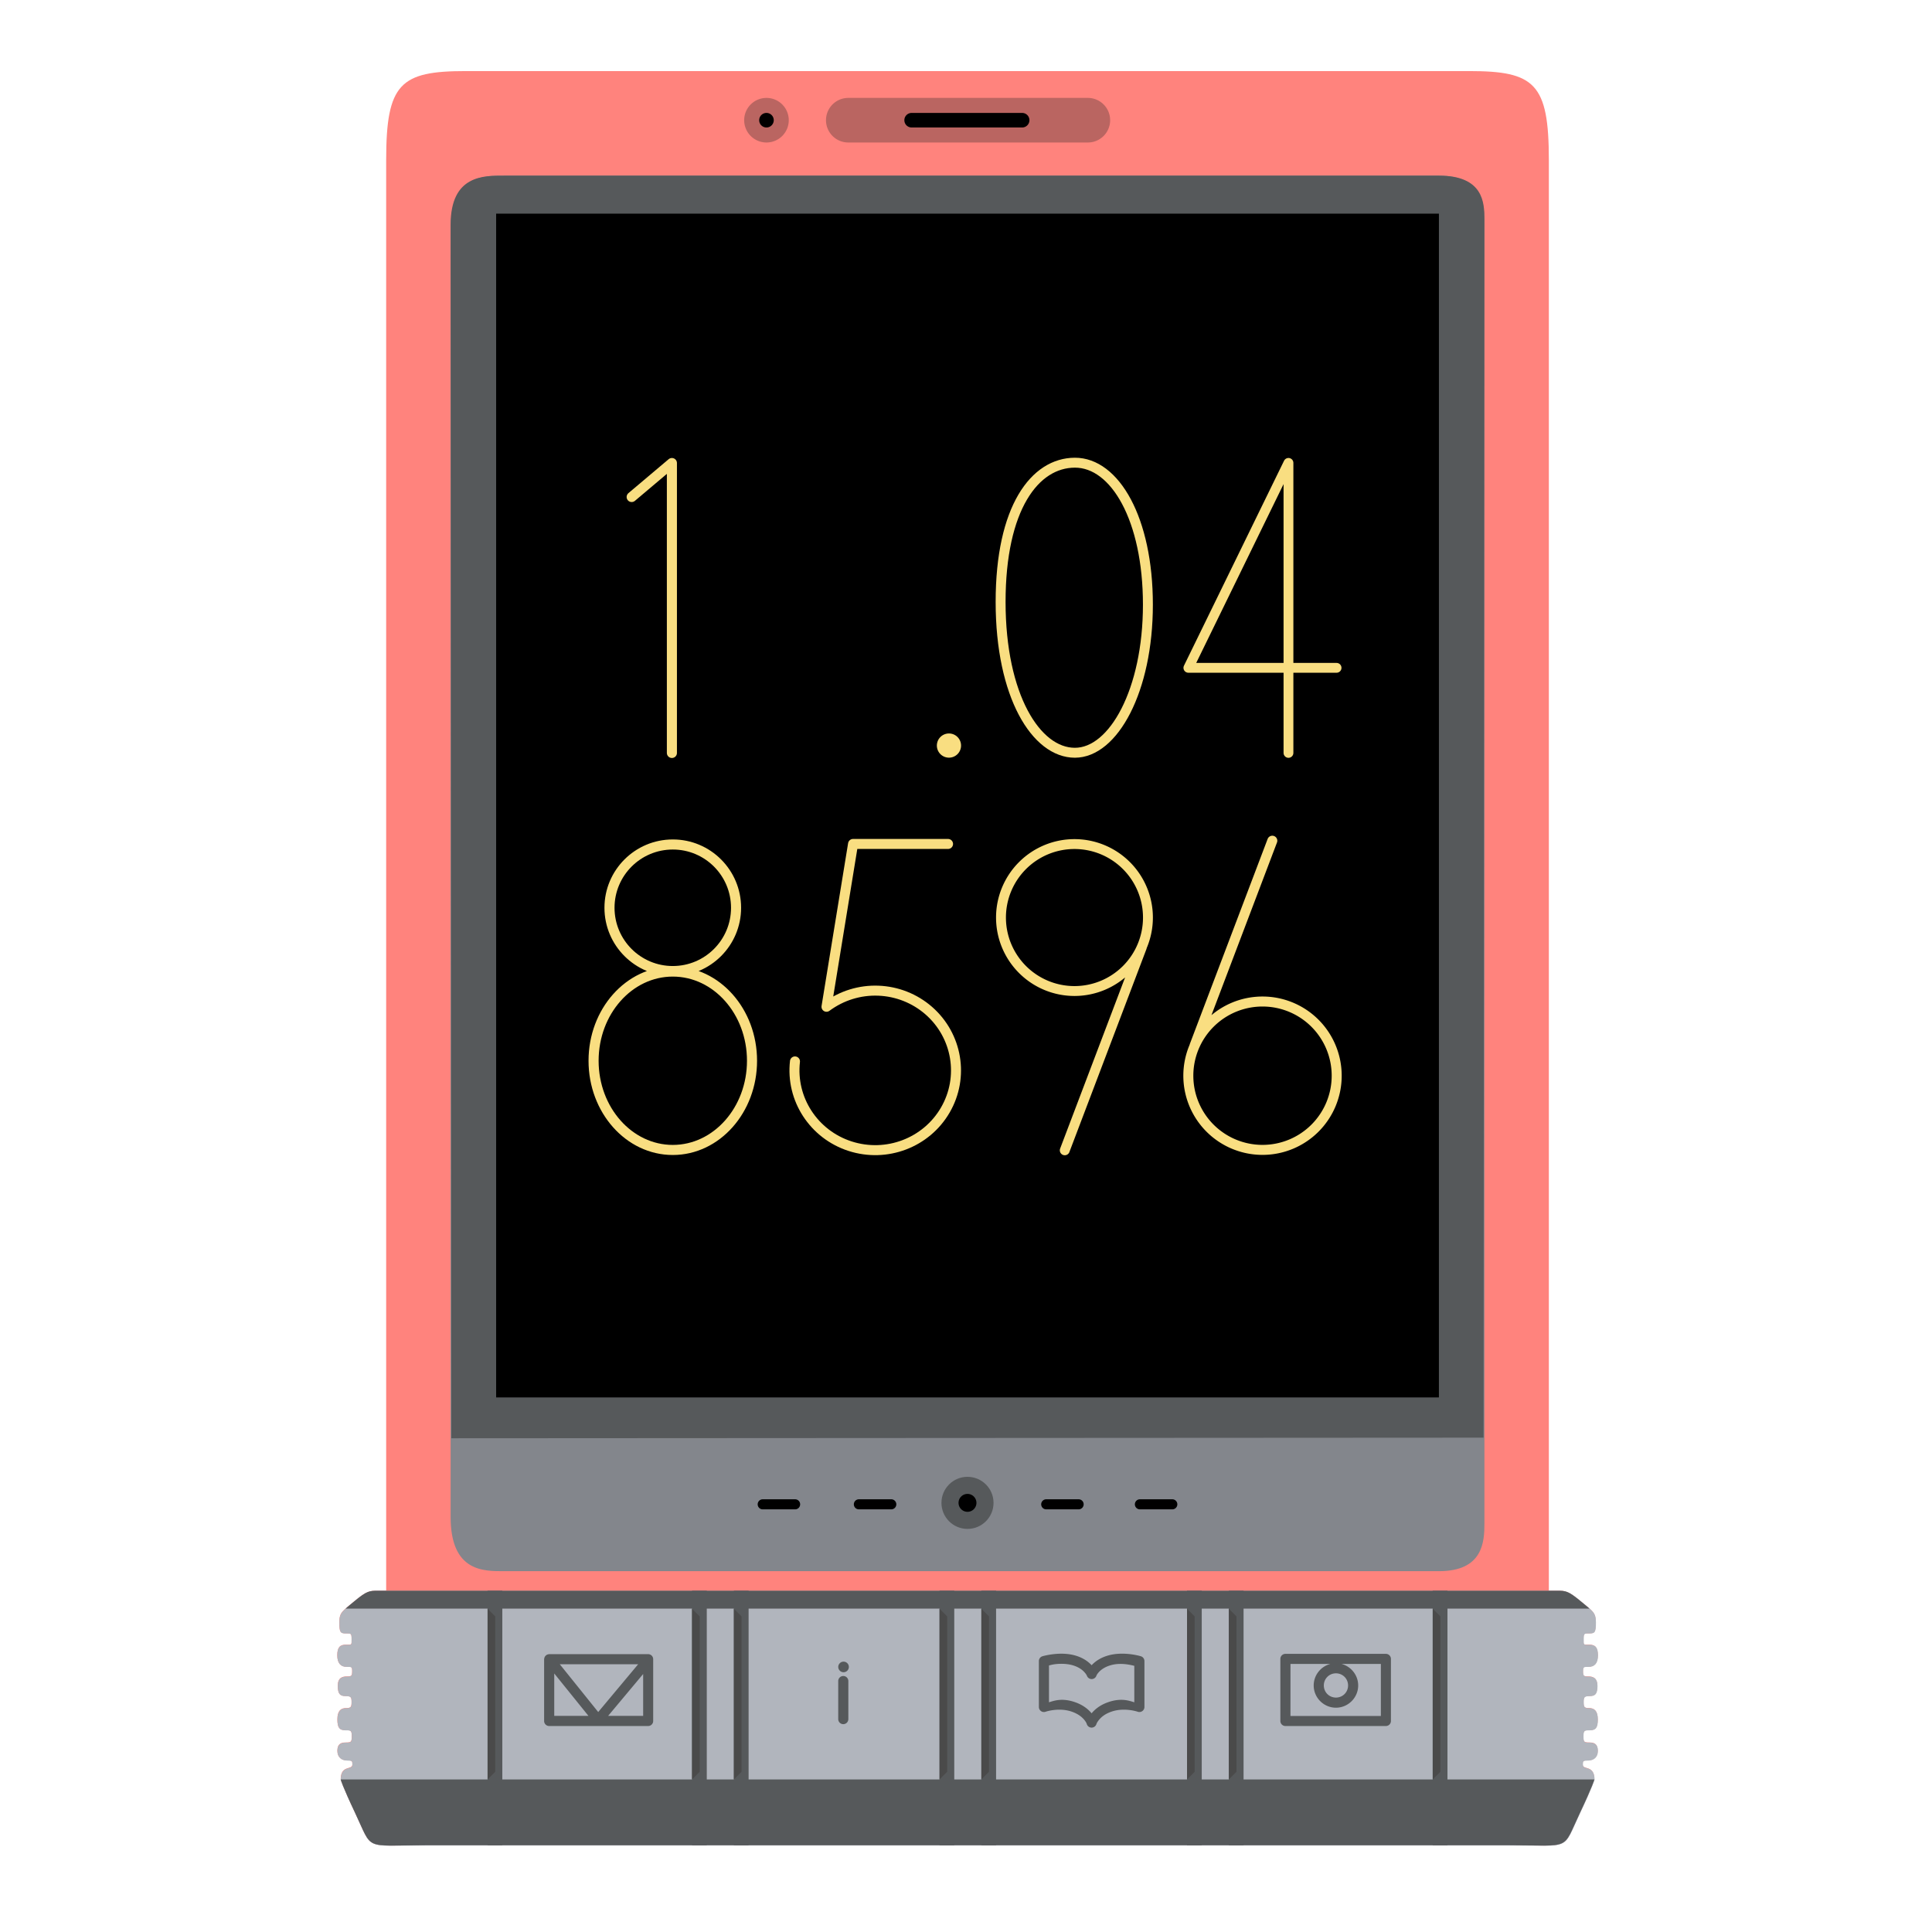 <?xml version="1.0" encoding="UTF-8" standalone="no"?>
<!-- Created with Inkscape (http://www.inkscape.org/) -->

<svg
   width="192"
   height="192"
   viewBox="0 0 50.8 50.8"
   version="1.1"
   id="svg1"
   xml:space="preserve"
   xmlns="http://www.w3.org/2000/svg"
   xmlns:svg="http://www.w3.org/2000/svg"><defs
     id="defs1"><style
       id="style1">.a{fill:none;stroke:#b1b5bd;stroke-linecap:round;stroke-linejoin:round;isolation:isolate;opacity:0.63;}</style></defs><g
     id="layer1"><path
       id="path1"
       style="display:inline;fill:#ff837d;stroke:none;stroke-width:1;stroke-linecap:round;stroke-linejoin:round"
       d="m 149.825,183.091 c 6.168,0 5.15,0.571 6.928,-3.188 1.286,-2.719 1.443,-3.338 1.443,-3.338 0,-1.488 -1.158,-0.909 -1.158,-1.488 0,-0.351 -3.3e-4,-0.412 0.537,-0.412 0.537,0 0.951,-0.331 0.951,-0.951 0,-0.62 -0.289,-0.826 -0.826,-0.826 -0.537,0 -0.6,-0.042 -0.6,-0.621 0,-0.579 0.083,-0.6 0.641,-0.6 0.558,0 0.785,-0.227 0.785,-1.074 0,-0.847 -0.352,-1.117 -0.848,-1.117 -0.496,0 -0.557,-0.104 -0.557,-0.6 0,-0.496 0.06,-0.598 0.598,-0.598 0.537,0 0.766,-0.208 0.766,-1.014 0,-0.806 -0.455,-0.93 -0.91,-0.93 -0.455,0 -0.516,-0.063 -0.516,-0.518 0,-0.455 0.044,-0.441 0.57,-0.441 0.526,0 0.906,-0.322 0.906,-1.141 0,-0.819 -0.292,-1.053 -0.877,-1.053 -0.585,0 -0.541,0.059 -0.541,-0.541 0,-0.6 0.043,-0.578 0.576,-0.578 0.533,0 0.637,-0.11 0.637,-1.104 0,-0.994 -0.321,-1.11 -1.52,-2.104 -1.199,-0.994 -1.463,-1.023 -2.311,-1.023 h -0.818 V 15.88 c 0,-7.6 -1.403,-8.828 -7.893,-8.828 H 46.21 c -6.49,0 -7.893,1.228 -7.893,8.828 V 157.833 h -0.818 c -0.848,0 -1.112,0.029 -2.311,1.023 -1.199,0.994 -1.52,1.11 -1.52,2.104 0,0.994 0.104,1.104 0.637,1.104 0.533,0 0.578,-0.022 0.578,0.578 0,0.6 0.042,0.541 -0.543,0.541 -0.585,0 -0.877,0.234 -0.877,1.053 0,0.819 0.38,1.141 0.906,1.141 0.526,0 0.57,-0.013 0.57,0.441 0,0.455 -0.061,0.518 -0.516,0.518 -0.455,0 -0.91,0.124 -0.91,0.93 0,0.806 0.228,1.014 0.766,1.014 0.537,0 0.6,0.102 0.6,0.598 0,0.496 -0.063,0.6 -0.559,0.6 -0.496,0 -0.848,0.27 -0.848,1.117 0,0.848 0.227,1.074 0.785,1.074 0.558,0 0.641,0.021 0.641,0.6 0,0.579 -0.062,0.621 -0.6,0.621 -0.537,0 -0.826,0.206 -0.826,0.826 0,0.62 0.414,0.951 0.951,0.951 0.537,0 0.537,0.061 0.537,0.412 0,0.579 -1.158,-1e-5 -1.158,1.488 0,0 0.157,0.619 1.443,3.338 1.778,3.758 0.762,3.188 6.93,3.188 z"
       transform="scale(0.265)" /><g
       id="g18"
       style="display:inline"
       transform="scale(0.265)"><path
         id="path3"
         style="display:inline;fill:#83868c;stroke:none;stroke-width:1;stroke-linecap:round;stroke-linejoin:round"
         d="m 147.288,22.165 c 0,-1.783 -0.117,-4.736 -4.502,-4.736 H 95.897 50.003 c -1.988,0 -5.291,-0.088 -5.291,5.379 V 150.517 c 0,5.467 3.303,5.379 5.291,5.379 h 45.895 46.889 c 4.385,0 4.502,-2.953 4.502,-4.736 z" /><path
         id="path8"
         style="display:inline;fill:#56595b;stroke:none;stroke-width:0.951;stroke-linecap:round;stroke-linejoin:round"
         d="m 147.288,21.714 c 0.001,-1.613 -0.117,-4.285 -4.502,-4.285 H 95.897 50.003 c -1.988,0 -5.294,-0.079 -5.291,4.866 l 0.073,120.413 102.415,-0.059 z" /><path
         style="display:inline;fill:#000000;stroke:none;stroke-width:1;stroke-linecap:round;stroke-linejoin:round"
         d="M 142.772,138.657 H 49.228 V 21.2 h 93.545 z"
         id="path4" /></g><g
       id="g17"
       transform="matrix(0.265,0,0,0.265,0.516,0)"
       style="display:inline"><circle
         style="display:inline;fill:#56595b;stroke:none;stroke-width:1;stroke-linecap:round;stroke-linejoin:round"
         id="path6"
         cx="94.05"
         cy="149.118"
         r="2.584" /><path
         id="circle6"
         style="display:inline;stroke-width:0.344;stroke-linecap:round;stroke-linejoin:round"
         d="m 94.938,149.118 a 0.888,0.888 0 0 1 -0.888,0.888 0.888,0.888 0 0 1 -0.888,-0.888 0.888,0.888 0 0 1 0.888,-0.888 0.888,0.888 0 0 1 0.888,0.888 z" /><path
         style="display:inline;fill:#000000;stroke:#000000;stroke-width:1;stroke-linecap:round;stroke-linejoin:round;stroke-opacity:1"
         d="m 73.73,149.262 h 3.216 m 6.326,0 h 3.216 m 15.373,0 h 3.216 m 6.079,0 h 3.216"
         id="path7" /><path
         id="path5"
         style="display:inline;fill:#ba6561;stroke:none;stroke-width:1;stroke-linecap:round;stroke-linejoin:round"
         d="m 74.103,9.715 a 2.212,2.212 0 0 0 -2.211,2.213 2.212,2.212 0 0 0 2.211,2.211 2.212,2.212 0 0 0 2.213,-2.211 2.212,2.212 0 0 0 -2.213,-2.213 z m 8.119,0 c -1.221,4.513e-4 -2.21,0.99 -2.211,2.211 -6.27e-4,1.222 0.989,2.212 2.211,2.213 h 23.771 c 1.222,-4.52e-4 2.212,-0.991 2.211,-2.213 -4.5e-4,-1.221 -0.99,-2.21 -2.211,-2.211 z" /><path
         id="path5-3"
         style="display:inline;fill:#000000;stroke:none;stroke-width:0.326;stroke-linecap:round;stroke-linejoin:round"
         d="m 74.103,11.205 a 0.721,0.721 0 0 0 -0.721,0.723 0.721,0.721 0 0 0 0.721,0.721 0.721,0.721 0 0 0 0.723,-0.721 0.721,0.721 0 0 0 -0.723,-0.723 z m 14.404,0 c -0.399,1.02e-4 -0.722,0.324 -0.721,0.723 1.02e-4,0.398 0.323,0.721 0.721,0.721 h 10.967 c 0.398,-1.02e-4 0.721,-0.323 0.721,-0.721 9.8e-4,-0.399 -0.322,-0.723 -0.721,-0.723 z" /></g><g
       id="g16"
       transform="matrix(0.265,0,0,0.265,0.143,0)"
       style="display:inline"><path
         id="path2"
         style="display:inline;fill:#b1b5bd;stroke:none;stroke-width:0.265;stroke-linecap:round;stroke-linejoin:round"
         d="m 39.499,48.443 c 1.632,0 1.363,0.151 1.833,-0.843 0.34,-0.719 0.382,-0.883 0.382,-0.883 0,-0.394 -0.306,-0.241 -0.306,-0.394 0,-0.093 -8.7e-5,-0.109 0.142,-0.109 0.142,0 0.252,-0.088 0.252,-0.252 0,-0.164 -0.076,-0.219 -0.219,-0.219 -0.142,0 -0.159,-0.011 -0.159,-0.164 0,-0.153 0.022,-0.159 0.169,-0.159 0.148,0 0.208,-0.06 0.208,-0.284 0,-0.224 -0.093,-0.296 -0.224,-0.296 -0.131,0 -0.147,-0.027 -0.147,-0.159 0,-0.131 0.016,-0.158 0.158,-0.158 0.142,0 0.203,-0.055 0.203,-0.268 0,-0.213 -0.12,-0.246 -0.241,-0.246 -0.12,0 -0.136,-0.017 -0.136,-0.137 0,-0.12 0.012,-0.117 0.151,-0.117 0.139,0 0.24,-0.085 0.24,-0.302 0,-0.217 -0.077,-0.279 -0.232,-0.279 -0.155,0 -0.143,0.016 -0.143,-0.143 0,-0.159 0.011,-0.153 0.152,-0.153 0.141,0 0.168,-0.029 0.168,-0.292 0,-0.263 -0.085,-0.294 -0.402,-0.557 -0.317,-0.263 -0.387,-0.271 -0.611,-0.271 H 40.519 9.995 9.779 c -0.224,0 -0.294,0.008 -0.611,0.271 -0.317,0.263 -0.402,0.294 -0.402,0.557 0,0.263 0.027,0.292 0.168,0.292 0.141,0 0.153,-0.006 0.153,0.153 0,0.159 0.011,0.143 -0.144,0.143 -0.155,0 -0.232,0.062 -0.232,0.279 0,0.217 0.101,0.302 0.24,0.302 0.139,0 0.151,-0.004 0.151,0.117 0,0.12 -0.016,0.137 -0.136,0.137 -0.12,0 -0.241,0.033 -0.241,0.246 0,0.213 0.06,0.268 0.203,0.268 0.142,0 0.159,0.027 0.159,0.158 0,0.131 -0.017,0.159 -0.148,0.159 -0.131,0 -0.224,0.071 -0.224,0.296 0,0.224 0.06,0.284 0.208,0.284 0.148,0 0.169,0.005 0.169,0.159 0,0.153 -0.016,0.164 -0.159,0.164 -0.142,0 -0.219,0.055 -0.219,0.219 0,0.164 0.109,0.252 0.252,0.252 0.142,0 0.142,0.016 0.142,0.109 0,0.153 -0.306,-10e-7 -0.306,0.394 0,0 0.042,0.164 0.382,0.883 0.47,0.994 0.202,0.843 1.833,0.843 z"
         transform="scale(3.78)" /><path
         id="path9"
         style="display:inline;fill:#56595b;stroke:none;stroke-width:1;stroke-linecap:round;stroke-linejoin:round"
         d="m 47.84,157.834 v 25.258 h 1.461 v -25.258 z m 20.287,0 v 25.258 h 1.461 v -25.258 z m 4.15,0 v 25.258 h 1.461 v -25.258 z m 20.406,0 v 25.258 h 1.461 v -25.258 z m 4.15,0 v 25.258 h 1.461 v -25.258 z m 20.406,0 v 25.258 h 1.461 v -25.258 z m 4.15,0 v 25.258 h 1.461 v -25.258 z m 20.229,0 v 25.258 h 1.463 v -25.258 z" /><path
         id="path10"
         style="display:inline;fill:#4a4a4a;stroke:none;stroke-width:0.819;stroke-linecap:round;stroke-linejoin:round"
         d="m 47.84,159.624 v 16.936 l 0.758,-0.76 v -15.416 z m 20.287,0 v 16.936 l 0.758,-0.76 v -15.416 z m 4.15,0 v 16.936 l 0.758,-0.76 v -15.416 z m 20.406,0 v 16.936 l 0.758,-0.76 v -15.416 z m 4.15,0 v 16.936 l 0.758,-0.76 v -15.416 z m 20.406,0 v 16.936 l 0.758,-0.76 v -15.416 z m 4.15,0 v 16.936 l 0.758,-0.76 v -15.416 z m 20.229,0 v 16.936 l 0.76,-0.76 v -15.416 z" /><path
         id="rect8"
         style="display:inline;fill:#56595b;stroke:none;stroke-linecap:round;stroke-linejoin:round;stroke-opacity:1"
         d="m 33.264,176.564 v 0.002 c 0,0 0.157,0.619 1.443,3.338 1.778,3.758 0.762,3.188 6.93,3.188 H 149.285 c 6.168,0 5.15,0.571 6.928,-3.188 1.286,-2.719 1.443,-3.338 1.443,-3.338 v -0.002 z" /><path
         id="rect9"
         style="display:inline;fill:#56595b;stroke:none;stroke-linecap:round;stroke-linejoin:round;stroke-opacity:1"
         d="m 36.959,157.834 c -0.848,0 -1.112,0.029 -2.311,1.023 -0.397,0.33 -0.67,0.551 -0.895,0.752 H 157.168 c -0.225,-0.2 -0.499,-0.422 -0.896,-0.752 -1.199,-0.994 -1.463,-1.023 -2.311,-1.023 H 153.142 37.777 Z" /><path
         id="rect10"
         style="fill:#56595b;stroke-width:3.78;stroke-linecap:round;stroke-linejoin:round"
         d="m 110.823,164.082 c -0.463,-0.002 -0.97,0.048 -1.463,0.195 -0.765,0.228 -1.271,0.611 -1.586,0.951 -0.315,-0.34 -0.815,-0.723 -1.58,-0.951 -0.493,-0.147 -0.997,-0.196 -1.455,-0.193 -1.008,0.006 -1.838,0.252 -1.838,0.252 a 0.5,0.5 0 0 0 -0.361,0.48 v 4.553 a 0.5,0.5 0 0 0 0.672,0.473 c 0,0 1.318,-0.457 2.613,0 0.659,0.233 1.026,0.564 1.232,0.82 0.207,0.257 0.236,0.398 0.236,0.398 a 0.5,0.5 0 0 0 0.959,0 c 0,0 0.037,-0.142 0.244,-0.398 0.207,-0.257 0.566,-0.588 1.225,-0.82 1.295,-0.457 2.621,0 2.621,0 a 0.5,0.5 0 0 0 0.672,-0.473 v -4.553 a 0.5,0.5 0 0 0 -0.361,-0.48 c 0,0 -0.811,-0.25 -1.83,-0.254 z m 16.18,0.018 a 0.5,0.5 0 0 0 -0.502,0.502 v 6.156 a 0.5,0.5 0 0 0 0.502,0.502 h 9.967 a 0.5,0.5 0 0 0 0.502,-0.502 v -6.156 a 0.5,0.5 0 0 0 -0.502,-0.502 z m -73.051,0.029 a 0.5,0.5 0 0 0 -0.127,0.025 0.5,0.5 0 0 0 -0.01,0 0.5,0.5 0 0 0 -0.004,0.002 0.5,0.5 0 0 0 -0.352,0.426 0.5,0.5 0 0 0 -0.01,0.049 v 6.127 a 0.5,0.5 0 0 0 0.502,0.502 h 9.826 a 0.5,0.5 0 0 0 0.494,-0.502 v -6.127 a 0.5,0.5 0 0 0 -0.494,-0.502 z m 29.207,0.744 a 0.526,0.526 0 0 0 -0.525,0.525 0.526,0.526 0 0 0 0.525,0.525 0.526,0.526 0 0 0 0.527,-0.525 0.526,0.526 0 0 0 -0.527,-0.525 z m 21.588,0.215 c 0.387,-0.002 0.794,0.04 1.16,0.148 0.598,0.178 0.945,0.454 1.15,0.68 0.205,0.226 0.252,0.361 0.252,0.361 a 0.5,0.5 0 0 0 0.937,0 c 0,0 0.037,-0.136 0.242,-0.361 0.205,-0.226 0.554,-0.501 1.152,-0.68 1.015,-0.302 2.04,-0.025 2.369,0.051 v 3.617 c -0.47,-0.134 -1.277,-0.474 -2.619,0 -0.806,0.284 -1.302,0.715 -1.617,1.094 -0.316,-0.378 -0.814,-0.81 -1.617,-1.094 -1.341,-0.473 -2.143,-0.135 -2.613,0 v -3.654 c 0.231,-0.056 0.548,-0.158 1.203,-0.162 z m 22.758,0.015 h 3.947 c -0.942,0.251 -1.643,1.115 -1.643,2.133 0,1.212 0.995,2.207 2.207,2.207 1.212,0 2.207,-0.995 2.207,-2.207 0,-1.018 -0.702,-1.882 -1.645,-2.133 h 3.896 v 5.16 h -8.971 z m -72.5,0.029 h 7.775 l -3.963,4.74 z m 77.012,0.9 c 0.672,0 1.203,0.532 1.203,1.203 0,0.672 -0.532,1.203 -1.203,1.203 -0.672,0 -1.203,-0.532 -1.203,-1.203 1e-5,-0.672 0.532,-1.203 1.203,-1.203 z m -77.563,0.014 3.395,4.209 h -3.395 z m 8.822,0.053 v 4.156 h -3.477 z m 19.857,0.199 a 0.5,0.5 0 0 0 -0.502,0.502 v 3.773 a 0.5,0.5 0 0 0 0.502,0.502 0.5,0.5 0 0 0 0.502,-0.502 v -3.773 a 0.5,0.5 0 0 0 -0.502,-0.502 z" /></g></g><g
     id="layer3"
     transform="translate(0,-1.114)"><path
       style="fill:none;stroke:#f9de81;stroke-width:0.265;stroke-linecap:round;stroke-linejoin:round"
       d="m 16.609,14.182 1.058,-0.893 v 7.623"
       id="path11" /><path
       style="fill:none;stroke:#f9de81;stroke-width:0.261;stroke-linecap:round;stroke-linejoin:round"
       d="m 28.263,13.28 c 1.055,-0.002 1.92,1.485 1.92,3.733 0,2.248 -0.902,3.894 -1.92,3.894 -1.018,0 -1.953,-1.493 -1.953,-3.966 0,-2.473 0.899,-3.659 1.953,-3.661 z"
       id="path12" /><path
       style="fill:none;stroke:#f9de81;stroke-width:0.258;stroke-linecap:round;stroke-linejoin:round"
       d="m 33.879,20.911 v -7.626 l -2.632,5.389 h 3.897"
       id="path13" /><path
       id="path14"
       style="fill:none;stroke:#f9de81;stroke-width:0.265;stroke-linecap:round;stroke-linejoin:round"
       d="m 17.69,23.319 c -0.919,5.1e-5 -1.664,0.745 -1.664,1.664 5e-5,0.919 0.745,1.664 1.664,1.664 0.919,2.35e-4 1.664,-0.745 1.664,-1.664 2.35e-4,-0.919 -0.745,-1.665 -1.664,-1.664 z m 5.17e-4,3.341 c -1.15,-2.24e-4 -2.083,1.05 -2.083,2.345 -1.77e-4,1.296 0.933,2.346 2.083,2.346 1.15,-9.7e-5 2.083,-1.05 2.083,-2.346 -7.7e-5,-1.295 -0.932,-2.345 -2.083,-2.345 z" /><path
       id="path15"
       style="fill:#f9de81;stroke-width:0.37;stroke-linecap:round;stroke-linejoin:round"
       d="m 25.27,20.718 a 0.318,0.318 0 0 1 -0.318,0.318 0.318,0.318 0 0 1 -0.318,-0.318 0.318,0.318 0 0 1 0.318,-0.318 0.318,0.318 0 0 1 0.318,0.318 z" /><path
       id="path16"
       style="fill:none;stroke:#f9de81;stroke-width:0.263;stroke-linecap:round;stroke-linejoin:round"
       d="m 24.928,23.305 h -2.498 l -0.698,4.281 c 0.397,-0.294 0.877,-0.442 1.365,-0.423 0.488,0.019 0.955,0.203 1.322,0.523 0.755,0.659 0.938,1.751 0.438,2.614 -0.5,0.864 -1.546,1.261 -2.504,0.952 -0.958,-0.309 -1.563,-1.241 -1.45,-2.229" /><path
       id="path18"
       style="fill:none;stroke:#f9de81;stroke-width:0.26;stroke-linecap:round;stroke-linejoin:round;stroke-dasharray:none"
       d="m 28.252,23.308 a 1.932,1.932 0 0 0 -1.932,1.932 1.932,1.932 0 0 0 1.932,1.932 1.932,1.932 0 0 0 1.932,-1.932 1.932,1.932 0 0 0 -1.932,-1.932 z m 1.77,2.717 -2.025,5.335 z" /><path
       id="circle19"
       style="fill:none;stroke:#f9de81;stroke-width:0.263;stroke-linecap:round;stroke-linejoin:round;stroke-dasharray:none"
       d="m 33.454,23.22 -2.044,5.386 z M 33.197,27.448 a 1.95,1.95 0 0 0 -1.951,1.951 1.95,1.95 0 0 0 1.951,1.95 1.95,1.95 0 0 0 1.95,-1.95 1.95,1.95 0 0 0 -1.95,-1.951 z" /></g></svg>
